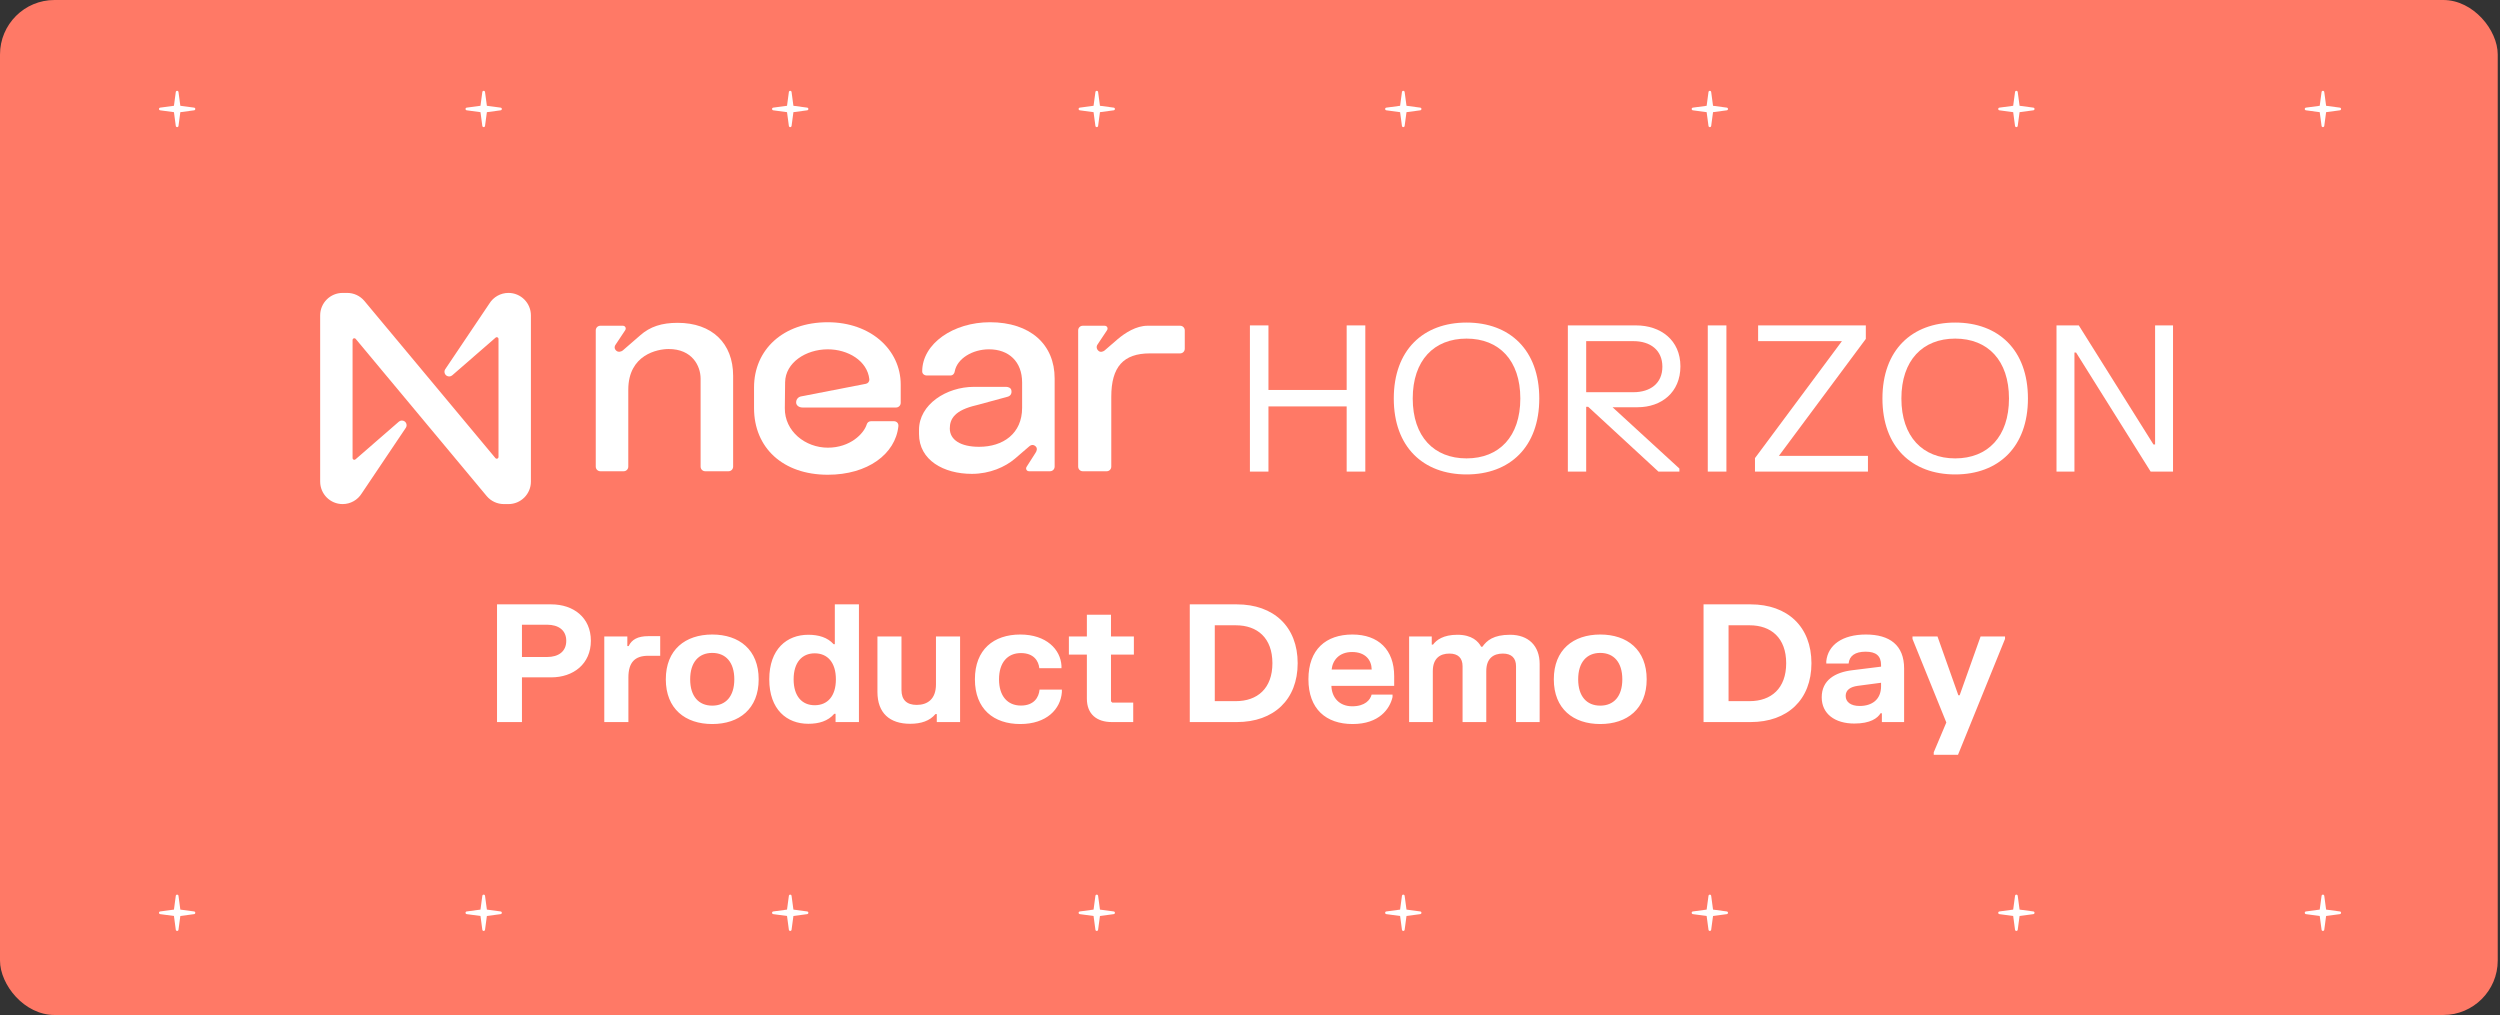 <svg width="367" height="149" viewBox="0 0 367 149" fill="none" xmlns="http://www.w3.org/2000/svg">
<rect x="0" y="0" width="367" height="149" fill="#333333" stroke="none"/>
<rect width="366.667" height="149" rx="8" fill="#FF7966"/>
<path d="M343.495 133.8L341.473 133.529L341.202 131.506C341.171 131.275 340.838 131.275 340.807 131.506L340.535 133.529L338.513 133.8C338.282 133.831 338.282 134.164 338.513 134.195L340.535 134.466L340.807 136.489C340.838 136.72 341.171 136.72 341.202 136.489L341.473 134.466L343.495 134.195C343.727 134.164 343.727 133.831 343.495 133.8Z" fill="white"/>
<path d="M298.495 133.8L296.473 133.529L296.202 131.506C296.171 131.275 295.838 131.275 295.807 131.506L295.535 133.529L293.513 133.8C293.282 133.831 293.282 134.164 293.513 134.195L295.535 134.466L295.807 136.489C295.838 136.72 296.171 136.72 296.202 136.489L296.473 134.466L298.495 134.195C298.727 134.164 298.727 133.831 298.495 133.8Z" fill="white"/>
<path d="M253.495 133.8L251.473 133.529L251.202 131.506C251.171 131.275 250.838 131.275 250.807 131.506L250.535 133.529L248.513 133.8C248.282 133.831 248.282 134.164 248.513 134.195L250.535 134.466L250.807 136.489C250.838 136.72 251.171 136.72 251.202 136.489L251.473 134.466L253.495 134.195C253.727 134.164 253.727 133.831 253.495 133.8Z" fill="white"/>
<path d="M208.495 133.8L206.473 133.529L206.202 131.506C206.171 131.275 205.838 131.275 205.807 131.506L205.535 133.529L203.513 133.8C203.282 133.831 203.282 134.164 203.513 134.195L205.535 134.466L205.807 136.489C205.838 136.72 206.171 136.72 206.202 136.489L206.473 134.466L208.495 134.195C208.727 134.164 208.727 133.831 208.495 133.8Z" fill="white"/>
<path d="M163.495 133.8L161.473 133.529L161.202 131.506C161.171 131.275 160.838 131.275 160.807 131.506L160.535 133.529L158.513 133.8C158.282 133.831 158.282 134.164 158.513 134.195L160.535 134.466L160.807 136.489C160.838 136.72 161.171 136.72 161.202 136.489L161.473 134.466L163.495 134.195C163.727 134.164 163.727 133.831 163.495 133.8Z" fill="white"/>
<path d="M118.495 133.8L116.473 133.529L116.202 131.506C116.171 131.275 115.838 131.275 115.807 131.506L115.535 133.529L113.513 133.8C113.282 133.831 113.282 134.164 113.513 134.195L115.535 134.466L115.807 136.489C115.838 136.72 116.171 136.72 116.202 136.489L116.473 134.466L118.495 134.195C118.727 134.164 118.727 133.831 118.495 133.8Z" fill="white"/>
<path d="M73.495 133.8L71.473 133.529L71.202 131.506C71.171 131.275 70.838 131.275 70.806 131.506L70.535 133.529L68.513 133.8C68.282 133.831 68.282 134.164 68.513 134.195L70.535 134.466L70.806 136.489C70.838 136.72 71.171 136.72 71.202 136.489L71.473 134.466L73.495 134.195C73.727 134.164 73.727 133.831 73.495 133.8Z" fill="white"/>
<path d="M28.495 133.8L26.473 133.529L26.202 131.506C26.171 131.275 25.838 131.275 25.806 131.506L25.535 133.529L23.513 133.8C23.282 133.831 23.282 134.164 23.513 134.195L25.535 134.466L25.806 136.489C25.838 136.72 26.171 136.72 26.202 136.489L26.473 134.466L28.495 134.195C28.727 134.164 28.727 133.831 28.495 133.8Z" fill="white"/>
<path d="M343.495 15.8L341.473 15.529L341.202 13.506C341.171 13.275 340.838 13.275 340.807 13.506L340.535 15.529L338.513 15.8C338.282 15.831 338.282 16.164 338.513 16.195L340.535 16.466L340.807 18.489C340.838 18.72 341.171 18.72 341.202 18.489L341.473 16.466L343.495 16.195C343.727 16.164 343.727 15.831 343.495 15.8Z" fill="white"/>
<path d="M298.495 15.8L296.473 15.529L296.202 13.506C296.171 13.275 295.838 13.275 295.807 13.506L295.535 15.529L293.513 15.8C293.282 15.831 293.282 16.164 293.513 16.195L295.535 16.466L295.807 18.489C295.838 18.72 296.171 18.72 296.202 18.489L296.473 16.466L298.495 16.195C298.727 16.164 298.727 15.831 298.495 15.8Z" fill="white"/>
<path d="M253.495 15.8L251.473 15.529L251.202 13.506C251.171 13.275 250.838 13.275 250.807 13.506L250.535 15.529L248.513 15.8C248.282 15.831 248.282 16.164 248.513 16.195L250.535 16.466L250.807 18.489C250.838 18.72 251.171 18.72 251.202 18.489L251.473 16.466L253.495 16.195C253.727 16.164 253.727 15.831 253.495 15.8Z" fill="white"/>
<path d="M208.495 15.8L206.473 15.529L206.202 13.506C206.171 13.275 205.838 13.275 205.807 13.506L205.535 15.529L203.513 15.8C203.282 15.831 203.282 16.164 203.513 16.195L205.535 16.466L205.807 18.489C205.838 18.72 206.171 18.72 206.202 18.489L206.473 16.466L208.495 16.195C208.727 16.164 208.727 15.831 208.495 15.8Z" fill="white"/>
<path d="M163.495 15.8L161.473 15.529L161.202 13.506C161.171 13.275 160.838 13.275 160.807 13.506L160.535 15.529L158.513 15.8C158.282 15.831 158.282 16.164 158.513 16.195L160.535 16.466L160.807 18.489C160.838 18.72 161.171 18.72 161.202 18.489L161.473 16.466L163.495 16.195C163.727 16.164 163.727 15.831 163.495 15.8Z" fill="white"/>
<path d="M118.495 15.8L116.473 15.529L116.202 13.506C116.171 13.275 115.838 13.275 115.807 13.506L115.535 15.529L113.513 15.8C113.282 15.831 113.282 16.164 113.513 16.195L115.535 16.466L115.807 18.489C115.838 18.72 116.171 18.72 116.202 18.489L116.473 16.466L118.495 16.195C118.727 16.164 118.727 15.831 118.495 15.8Z" fill="white"/>
<path d="M73.495 15.8L71.473 15.529L71.202 13.506C71.171 13.275 70.838 13.275 70.806 13.506L70.535 15.529L68.513 15.8C68.282 15.831 68.282 16.164 68.513 16.195L70.535 16.466L70.806 18.489C70.838 18.72 71.171 18.72 71.202 18.489L71.473 16.466L73.495 16.195C73.727 16.164 73.727 15.831 73.495 15.8Z" fill="white"/>
<path d="M28.495 15.8L26.473 15.529L26.202 13.506C26.171 13.275 25.838 13.275 25.806 13.506L25.535 15.529L23.513 15.8C23.282 15.831 23.282 16.164 23.513 16.195L25.535 16.466L25.806 18.489C25.838 18.72 26.171 18.72 26.202 18.489L26.473 16.466L28.495 16.195C28.727 16.164 28.727 15.831 28.495 15.8Z" fill="white"/>
<path d="M99.481 47.391C97.135 47.391 95.43 47.947 93.981 49.228L91.422 51.449C91.209 51.621 90.782 51.749 90.484 51.492C90.186 51.236 90.143 50.894 90.399 50.552L91.763 48.501C91.977 48.202 91.806 47.818 91.422 47.818H88.139C87.755 47.818 87.457 48.117 87.457 48.501V68.496C87.457 68.88 87.755 69.18 88.139 69.18H91.55C91.933 69.18 92.232 68.88 92.232 68.496V57.217C92.232 52.048 96.539 51.236 98.159 51.236C101.612 51.236 102.849 53.715 102.849 55.594V68.496C102.849 68.88 103.147 69.18 103.531 69.18H106.942C107.325 69.18 107.624 68.88 107.624 68.496V55.166C107.624 50.382 104.512 47.391 99.481 47.391Z" fill="white"/>
<path d="M121.523 47.305C114.914 47.305 110.693 51.364 110.693 56.875V59.909C110.693 65.719 114.914 69.693 121.523 69.693C127.364 69.693 131.457 66.659 131.884 62.558C131.927 62.13 131.628 61.832 131.202 61.832H127.876C127.577 61.832 127.322 62.003 127.236 62.302C126.81 63.669 124.806 65.719 121.523 65.719C118.24 65.719 115.17 63.327 115.212 59.909L115.255 56.107C115.298 53.245 118.283 51.28 121.523 51.28C124.465 51.28 127.322 52.946 127.62 55.681C127.644 55.997 127.428 56.282 127.117 56.342L117.557 58.201C117.173 58.287 116.875 58.629 116.875 59.055V59.097C116.875 59.482 117.258 59.823 117.812 59.823H131.542C131.919 59.823 132.224 59.517 132.224 59.14V56.449C132.224 51.365 127.832 47.306 121.522 47.306L121.523 47.305Z" fill="white"/>
<path d="M145.314 47.305C139.984 47.305 135.38 50.424 135.38 54.525C135.38 54.867 135.679 55.123 136.062 55.123H139.515C139.856 55.123 140.112 54.867 140.155 54.525C140.496 52.646 142.756 51.279 145.186 51.279C148.085 51.279 150.047 53.073 150.047 56.15V59.867C150.047 63.669 147.233 65.591 143.736 65.591C141.008 65.591 139.43 64.566 139.43 62.9C139.43 61.447 140.198 60.208 143.352 59.482L147.914 58.243C148.383 58.114 148.554 57.729 148.469 57.303C148.426 56.961 148.043 56.79 147.701 56.79H142.969C138.961 56.79 134.91 59.353 134.91 63.112V63.71C134.91 67.555 138.534 69.563 142.67 69.563C145.313 69.563 147.573 68.538 148.98 67.342L151.07 65.547C151.411 65.248 151.752 65.248 152.05 65.547C152.305 65.803 152.22 66.188 152.007 66.487L150.728 68.495C150.514 68.795 150.685 69.179 151.069 69.179H154.139C154.522 69.179 154.821 68.879 154.821 68.495V55.55C154.821 50.594 151.282 47.304 145.312 47.304L145.314 47.305Z" fill="white"/>
<path d="M173.241 47.819H168.465C166.803 47.819 165.182 48.844 164.031 49.827L162.155 51.45C161.942 51.621 161.558 51.749 161.302 51.536C161.003 51.322 160.875 50.895 161.132 50.553L162.496 48.502C162.71 48.203 162.539 47.819 162.155 47.819H158.957C158.574 47.819 158.275 48.118 158.275 48.502V68.497C158.275 68.881 158.574 69.181 158.957 69.181H162.454C162.837 69.181 163.136 68.881 163.136 68.497V58.243C163.136 53.843 164.927 51.878 168.807 51.878H173.242C173.625 51.878 173.924 51.578 173.924 51.194V48.502C173.924 48.118 173.624 47.819 173.241 47.819Z" fill="white"/>
<path d="M74.642 43C73.496 43 72.432 43.595 71.832 44.574L65.365 54.194C65.154 54.511 65.24 54.939 65.556 55.15C65.813 55.321 66.152 55.3 66.386 55.099L72.751 49.566C72.857 49.471 73.02 49.481 73.115 49.587C73.158 49.635 73.181 49.698 73.181 49.762V67.083C73.181 67.226 73.066 67.341 72.923 67.341C72.846 67.341 72.774 67.307 72.726 67.248L53.484 44.169C52.858 43.428 51.938 43 50.968 43H50.296C48.475 43 47 44.478 47 46.302V70.697C47 72.521 48.475 73.999 50.296 73.999C51.441 73.999 52.505 73.404 53.105 72.425L59.572 62.805C59.783 62.488 59.698 62.06 59.381 61.849C59.125 61.678 58.785 61.699 58.552 61.901L52.186 67.433C52.08 67.528 51.917 67.518 51.822 67.412C51.779 67.364 51.756 67.301 51.757 67.237V49.913C51.757 49.77 51.872 49.655 52.015 49.655C52.091 49.655 52.164 49.688 52.213 49.747L71.452 72.831C72.079 73.572 72.999 73.999 73.968 74H74.64C76.46 74.001 77.937 72.523 77.938 70.7V46.302C77.937 44.478 76.462 43 74.642 43Z" fill="white"/>
<path d="M186.209 47.769V57.247H197.691V47.769H200.428V69.23H197.691V59.662H186.209V69.23H183.487V47.769H186.209Z" fill="white"/>
<path d="M215.286 47.352C221.637 47.352 225.966 51.376 225.966 58.5C225.966 65.623 221.637 69.647 215.286 69.647C208.936 69.647 204.607 65.623 204.607 58.5C204.607 51.376 208.936 47.352 215.286 47.352ZM215.286 67.292C220.061 67.292 223.184 64.103 223.184 58.5C223.184 52.896 220.06 49.707 215.286 49.707C210.513 49.707 207.389 52.896 207.389 58.5C207.389 64.103 210.513 67.292 215.286 67.292Z" fill="white"/>
<path d="M246.685 53.776C246.685 57.621 243.874 59.782 240.408 59.782H236.72L246.536 68.783V69.23H243.457L233.15 59.722H232.852V69.23H230.16V47.769H240.17C243.785 47.769 246.685 49.931 246.685 53.776ZM239.783 57.576C242.267 57.576 244.037 56.279 244.037 53.835C244.037 51.39 242.267 50.08 239.783 50.08H232.852V57.576H239.783Z" fill="white"/>
<path d="M253.437 47.769V69.23H250.701V47.769H253.437Z" fill="white"/>
<path d="M273.903 47.769V49.751L261.141 66.92H274.215V69.23H257.631V67.248L270.392 50.08H258.092V47.769H273.903Z" fill="white"/>
<path d="M287.022 47.352C293.372 47.352 297.701 51.376 297.701 58.5C297.701 65.623 293.372 69.647 287.022 69.647C280.671 69.647 276.342 65.623 276.342 58.5C276.342 51.376 280.671 47.352 287.022 47.352ZM287.022 67.292C291.796 67.292 294.919 64.103 294.919 58.5C294.919 52.896 291.795 49.707 287.022 49.707C282.248 49.707 279.124 52.896 279.124 58.5C279.124 64.103 282.248 67.292 287.022 67.292Z" fill="white"/>
<path d="M305.167 47.769L316.129 65.251H316.367V47.769H319V69.23H315.713L304.766 51.749H304.528V69.23H301.895V47.769H305.167Z" fill="white"/>
<path d="M80.919 88.72C84.171 88.72 86.739 90.64 86.739 94.06C86.739 97.468 84.171 99.436 80.919 99.436H76.623V106H72.963V88.72H80.919ZM76.623 96.448H80.307C81.999 96.448 83.127 95.632 83.127 94.072C83.127 92.524 81.999 91.708 80.307 91.708H76.623V96.448ZM88.709 93.436H92.093V94.84H92.285C92.741 93.892 93.617 93.388 95.165 93.388H96.917V96.268H95.153C93.209 96.268 92.249 97.228 92.249 99.448V106H88.709V93.436ZM97.741 99.724C97.741 95.38 100.597 93.148 104.557 93.148C108.517 93.148 111.373 95.38 111.373 99.724C111.373 104.056 108.517 106.288 104.557 106.288C100.597 106.288 97.741 104.056 97.741 99.724ZM101.317 99.724C101.317 102.232 102.577 103.588 104.557 103.588C106.537 103.588 107.797 102.232 107.797 99.724C107.797 97.216 106.537 95.848 104.557 95.848C102.577 95.848 101.317 97.216 101.317 99.724ZM126.092 88.72V106H122.66V104.788H122.468C121.556 105.856 120.224 106.252 118.652 106.252C115.52 106.252 112.928 104.176 112.928 99.724C112.928 95.272 115.52 93.184 118.652 93.184C120.176 93.184 121.472 93.568 122.372 94.564H122.552V88.72H126.092ZM116.504 99.724C116.504 102.196 117.728 103.528 119.6 103.528C121.484 103.528 122.708 102.196 122.708 99.724C122.708 97.252 121.484 95.908 119.6 95.908C117.728 95.908 116.504 97.252 116.504 99.724ZM140.94 106H137.52V104.824H137.328C136.5 105.82 135.228 106.252 133.608 106.252C130.608 106.252 128.808 104.68 128.808 101.572V93.436H132.336V101.284C132.336 102.736 133.104 103.48 134.568 103.48C136.164 103.48 137.4 102.628 137.4 100.468V93.436H140.94V106ZM143.116 99.724C143.116 95.344 145.876 93.148 149.776 93.148C153.604 93.148 155.692 95.344 155.824 97.732V98.092H152.572C152.464 97.036 151.768 95.872 149.872 95.872C147.904 95.872 146.656 97.264 146.656 99.724C146.656 102.184 147.904 103.576 149.872 103.576C151.804 103.576 152.5 102.364 152.608 101.236H155.884V101.596C155.704 104.092 153.652 106.288 149.776 106.288C145.876 106.288 143.116 104.092 143.116 99.724ZM156.913 93.436H159.553V90.244H163.093V93.436H166.453V96.1H163.093V102.952L163.285 103.144H166.357V106H163.237C160.957 106 159.553 104.8 159.553 102.568V96.1H156.913V93.436ZM181.558 88.72C187.006 88.72 190.498 92.02 190.498 97.36C190.498 102.7 187.006 106 181.558 106H174.658V88.72H181.558ZM178.33 102.928H181.414C184.582 102.928 186.79 101.068 186.79 97.36C186.79 93.652 184.582 91.792 181.414 91.792H178.33V102.928ZM192.077 99.712C192.077 95.332 194.657 93.148 198.533 93.148C202.361 93.148 204.665 95.392 204.665 99.256V100.684H195.449C195.497 102.388 196.601 103.684 198.509 103.684C200.393 103.684 201.161 102.736 201.353 101.968H204.425V102.328C204.029 104.056 202.469 106.288 198.569 106.288C194.669 106.288 192.077 104.092 192.077 99.712ZM195.485 98.284H201.365C201.341 96.868 200.417 95.716 198.485 95.716C196.613 95.716 195.629 96.904 195.485 98.284ZM206.857 93.436H210.181V94.624H210.373C210.865 93.952 211.873 93.184 213.949 93.184C216.097 93.184 217.021 94.168 217.429 94.936H217.621C218.257 94.036 219.241 93.184 221.677 93.184C224.401 93.184 226.021 94.828 226.021 97.468V106H222.553V97.804C222.553 96.604 221.893 95.944 220.621 95.944C219.253 95.944 218.185 96.628 218.185 98.524V106H214.705V97.804C214.705 96.604 214.057 95.944 212.773 95.944C211.417 95.944 210.337 96.628 210.337 98.524V106H206.857V93.436ZM228.1 99.724C228.1 95.38 230.956 93.148 234.916 93.148C238.876 93.148 241.732 95.38 241.732 99.724C241.732 104.056 238.876 106.288 234.916 106.288C230.956 106.288 228.1 104.056 228.1 99.724ZM231.676 99.724C231.676 102.232 232.936 103.588 234.916 103.588C236.896 103.588 238.156 102.232 238.156 99.724C238.156 97.216 236.896 95.848 234.916 95.848C232.936 95.848 231.676 97.216 231.676 99.724ZM256.98 88.72C262.428 88.72 265.92 92.02 265.92 97.36C265.92 102.7 262.428 106 256.98 106H250.08V88.72H256.98ZM253.752 102.928H256.836C260.004 102.928 262.212 101.068 262.212 97.36C262.212 93.652 260.004 91.792 256.836 91.792H253.752V102.928ZM268.1 97.048C268.352 94.696 270.44 93.148 273.92 93.148C277.388 93.148 279.524 94.696 279.524 98.128V106H276.26V104.704H276.068C275.636 105.424 274.58 106.216 272.216 106.216C269.36 106.216 267.428 104.788 267.428 102.364C267.428 99.832 269.408 98.692 271.892 98.392L276.14 97.864V97.636C276.14 96.268 275.396 95.668 273.872 95.668C272.348 95.668 271.484 96.268 271.376 97.408H268.1V97.048ZM270.944 102.16C270.944 103.06 271.7 103.636 272.996 103.636C274.82 103.636 276.14 102.688 276.14 100.744V100.228L272.696 100.684C271.664 100.828 270.944 101.272 270.944 102.16ZM280.753 93.436H284.425L287.485 102.064H287.677L290.749 93.436H294.337V93.796L287.437 110.8H283.873V110.44L285.721 106.06L280.753 93.796V93.436Z" fill="white"/>
</svg>
